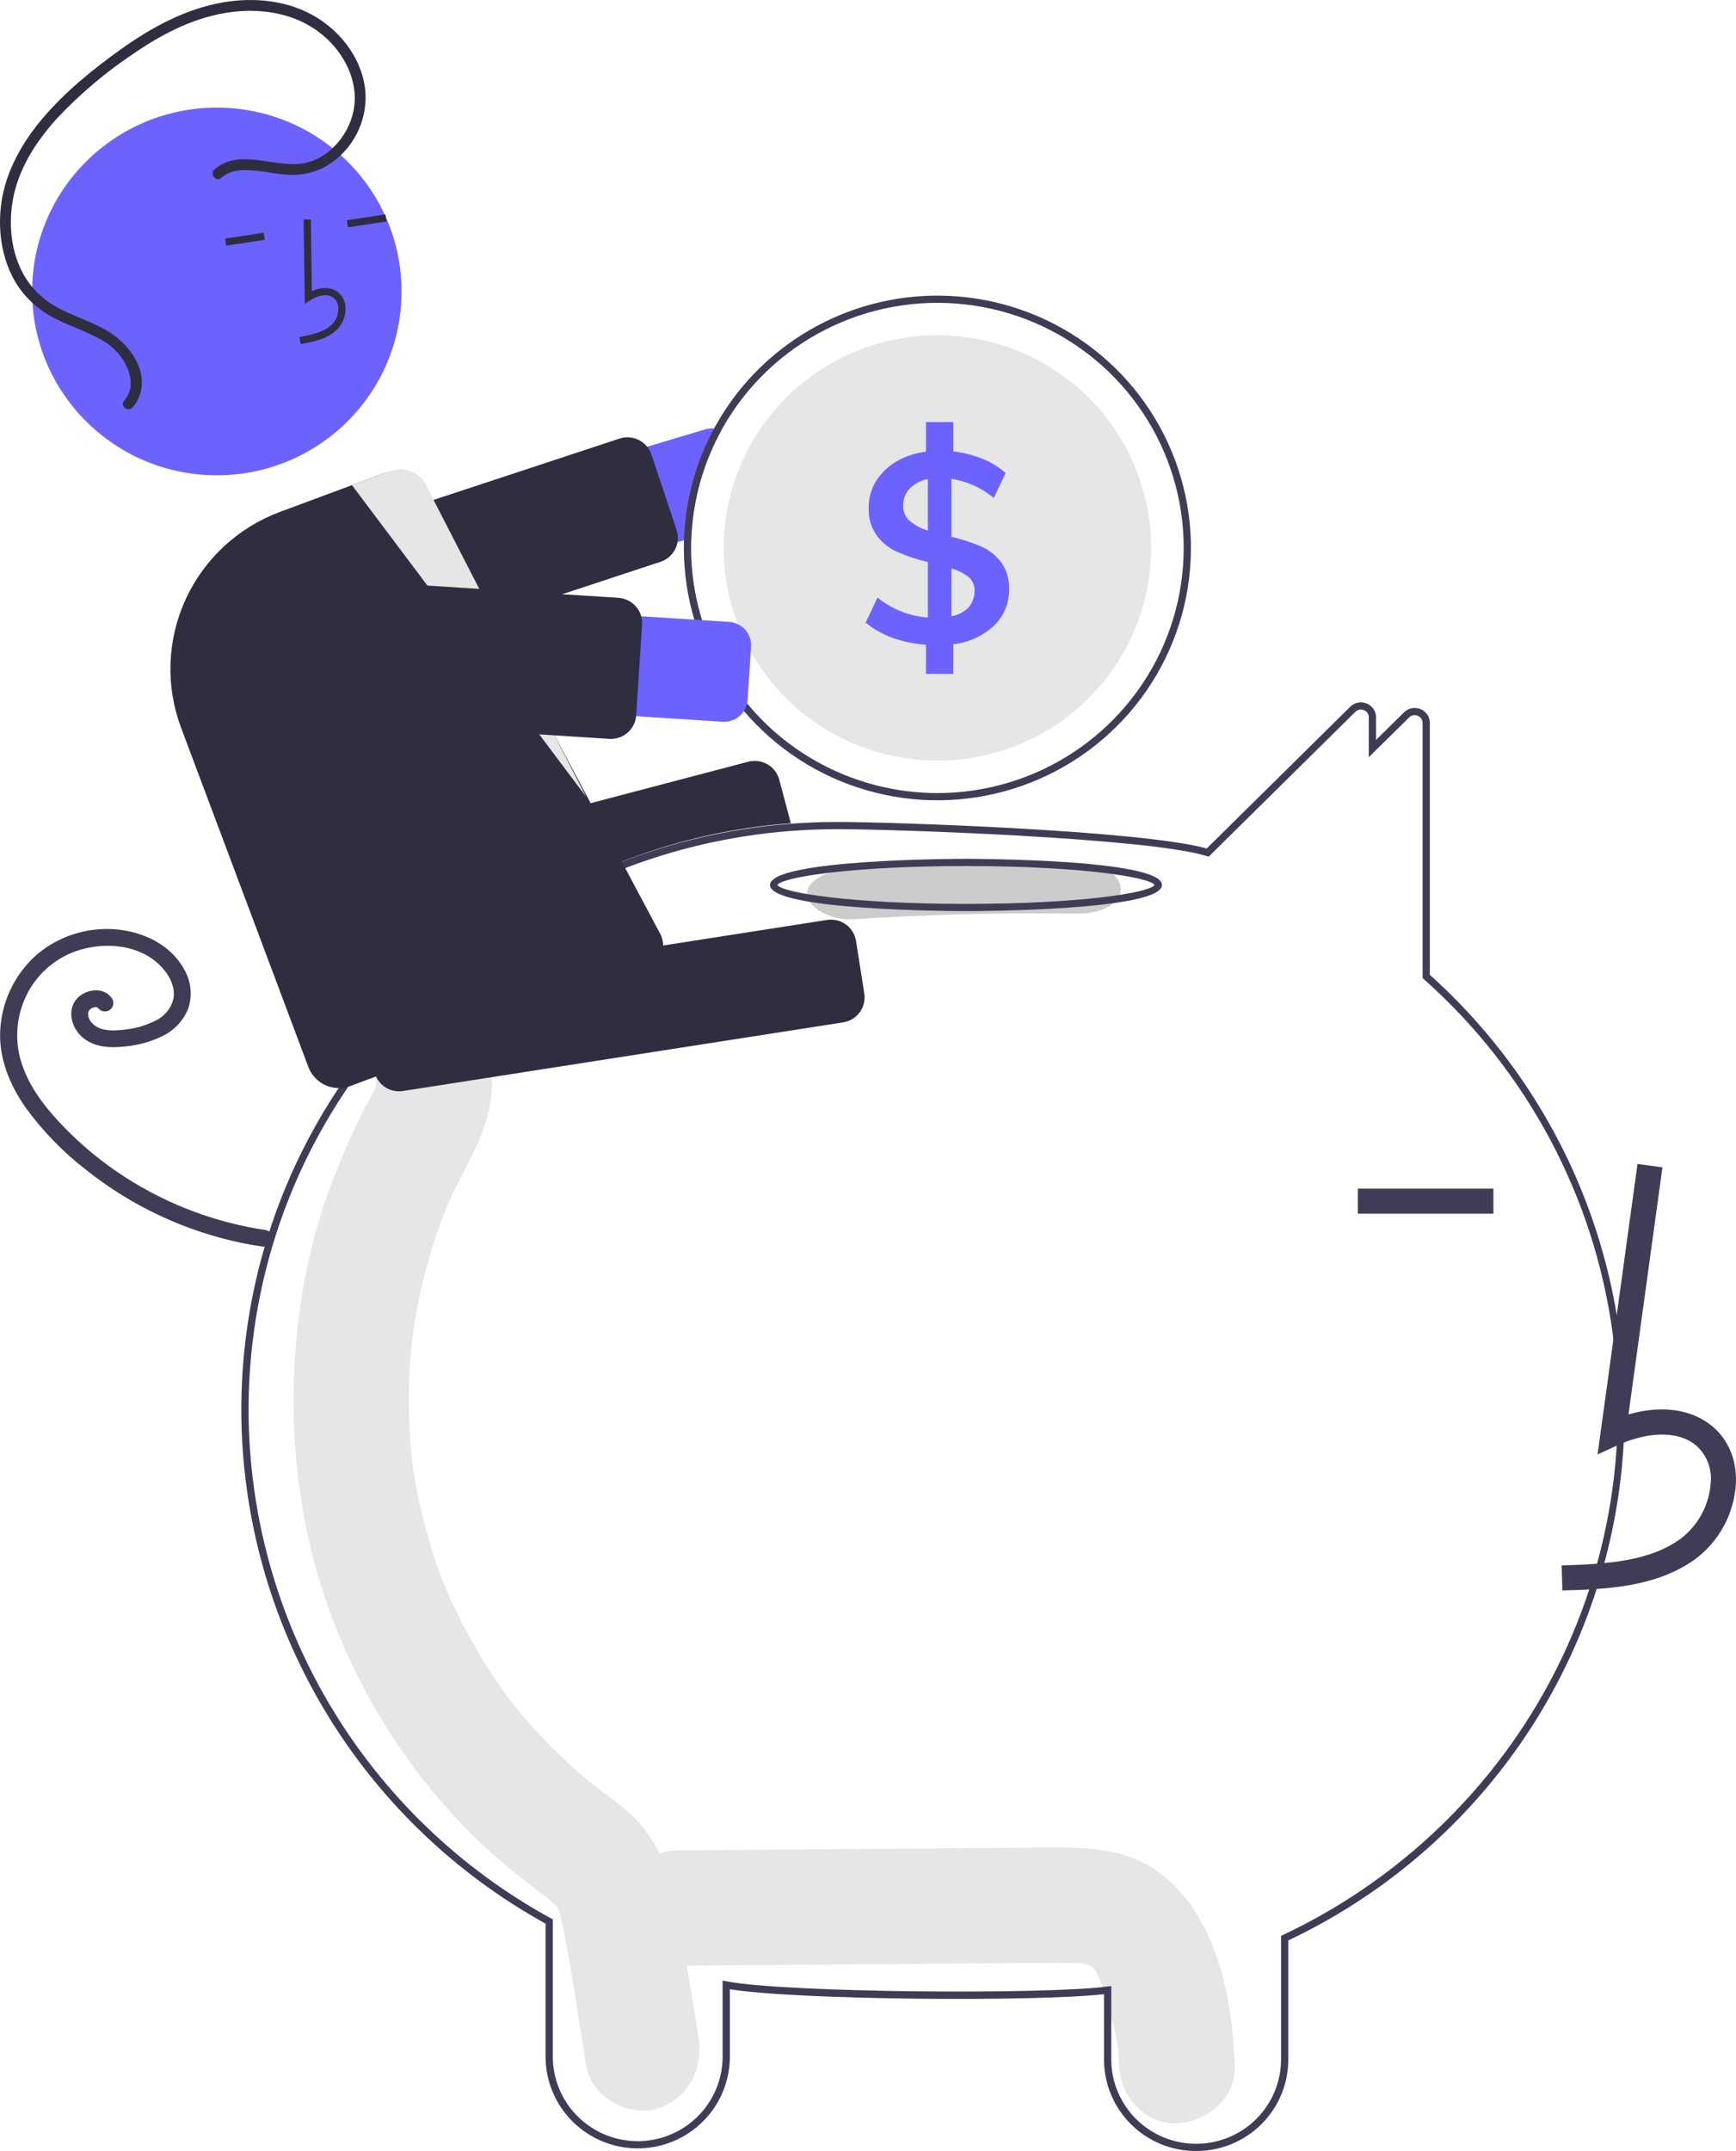 <svg width="201" height="249" viewBox="0 0 201 249" fill="none" xmlns="http://www.w3.org/2000/svg">
<path d="M137.817 220.457C135.669 217.464 132.762 215.275 129.106 214.455C125.919 213.74 122.641 213.862 119.401 213.887L78.431 214.201C74.923 214.228 71.558 217.253 71.721 220.878C71.883 224.472 74.67 227.584 78.431 227.555C90.433 227.463 102.434 227.371 114.435 227.278C117.264 227.257 120.095 227.206 122.925 227.215C123.56 227.217 124.193 227.251 124.828 227.258C124.982 227.26 125.093 227.258 125.171 227.255C125.191 227.261 125.207 227.266 125.233 227.273C125.564 227.364 125.904 227.426 126.237 227.512C126.12 227.515 126.453 227.722 126.62 227.792C126.643 227.837 126.692 227.917 126.774 228.04C126.888 228.253 127.225 228.899 127.239 228.879C127.747 230.155 128.165 231.465 128.492 232.799C129.272 235.739 129.443 236.354 129.555 239.113C129.697 242.598 132.54 245.956 136.265 245.79C139.779 245.633 143.127 242.851 142.975 239.113C142.719 232.814 141.608 225.739 137.817 220.457Z" fill="#E6E6E6"/>
<path d="M80.84 235.524C80.07 230.883 79.315 226.24 78.531 221.603C77.735 216.898 76.109 212.59 72.43 209.503C71.447 208.678 70.427 207.907 69.404 207.14C69.044 206.87 68.684 206.599 68.329 206.323C68.308 206.307 68.294 206.297 68.275 206.282C68.236 206.249 68.189 206.209 68.126 206.156C66.593 204.865 65.111 203.516 63.7 202.082C62.446 200.809 61.248 199.481 60.104 198.099C59.818 197.754 59.536 197.406 59.257 197.054C59.209 196.994 58.951 196.662 58.781 196.445C58.623 196.229 58.334 195.837 58.286 195.769C57.96 195.311 57.641 194.849 57.327 194.383C55.19 191.197 53.339 187.829 51.797 184.32C51.644 183.972 51.494 183.622 51.349 183.269C51.309 183.162 51.259 183.024 51.192 182.84C50.881 181.99 50.571 181.14 50.286 180.279C49.683 178.451 49.163 176.596 48.729 174.714C48.514 173.785 48.321 172.851 48.149 171.912C48.06 171.429 47.977 170.946 47.9 170.461C47.887 170.381 47.812 169.858 47.767 169.562C47.735 169.265 47.674 168.739 47.666 168.658C47.616 168.169 47.573 167.68 47.535 167.191C47.449 166.089 47.391 164.986 47.361 163.88C47.309 161.916 47.344 159.951 47.467 157.987C47.536 156.884 47.636 155.783 47.758 154.684C47.765 154.617 47.771 154.563 47.776 154.515C47.783 154.466 47.792 154.41 47.802 154.341C47.892 153.733 47.987 153.127 48.094 152.523C48.496 150.228 49.02 147.956 49.662 145.715C49.966 144.656 50.296 143.605 50.653 142.562C50.812 142.1 50.976 141.639 51.145 141.18C51.134 141.209 51.64 139.921 51.647 139.878C53.658 135.15 56.947 130.841 56.952 125.47C56.955 121.834 53.863 118.351 50.242 118.52C48.436 118.587 46.727 119.35 45.475 120.646C44.224 121.943 43.527 123.673 43.532 125.47C43.532 125.552 43.531 125.622 43.531 125.689C43.497 125.803 43.469 125.897 43.444 125.981C43.051 126.828 42.571 127.634 42.141 128.461C40.962 130.724 39.956 133.062 39 135.433C37.436 139.296 36.238 143.295 35.423 147.38C33.652 156.329 33.514 165.522 35.017 174.52C37.619 190.299 46.199 205.403 58.126 215.556C59.161 216.437 60.222 217.289 61.292 218.123C61.735 218.468 62.181 218.807 62.63 219.143C62.843 219.303 63.721 219.992 63.335 219.658C64.166 220.364 64.516 220.719 64.73 221.239C64.761 221.359 64.803 221.522 64.86 221.745C65.01 222.331 65.153 222.916 65.272 223.511C66.31 228.707 67.032 233.99 67.899 239.219C68.495 242.812 72.941 245.151 76.153 244.074C79.892 242.82 81.478 239.374 80.84 235.524Z" fill="#E6E6E6"/>
<path d="M138.496 249C135.678 249.007 132.972 247.902 130.972 245.927C128.972 243.951 127.841 241.267 127.827 238.463V230.847C119.813 231.74 92.372 231.533 84.506 230.276V238.159C84.484 240.961 83.351 243.64 81.353 245.614C79.354 247.588 76.653 248.695 73.837 248.695C71.021 248.695 68.319 247.588 66.321 245.614C64.322 243.64 63.189 240.961 63.168 238.159V222.681C52.514 216.792 43.632 208.18 37.44 197.735C31.247 187.29 27.968 175.391 27.94 163.264C27.94 142.47 37.411 123.073 53.924 110.045C64.661 101.546 77.706 96.435 91.384 95.368C93.24 95.223 95.108 95.149 96.936 95.149C103.374 95.149 132.423 96.139 139.711 98.225L156.33 81.817C156.574 81.573 156.886 81.406 157.226 81.338C157.566 81.271 157.918 81.306 158.238 81.439C158.56 81.566 158.836 81.788 159.03 82.074C159.223 82.361 159.325 82.699 159.322 83.044V85.653L162.558 82.464C162.802 82.219 163.113 82.052 163.453 81.985C163.793 81.917 164.145 81.952 164.465 82.085C164.787 82.212 165.063 82.434 165.257 82.72C165.451 83.007 165.553 83.345 165.55 83.691V112.844C173.889 120.325 180.245 129.737 184.054 140.246C187.863 150.755 189.008 162.037 187.388 173.092C185.767 184.147 181.431 194.633 174.764 203.622C168.097 212.61 159.304 219.823 149.165 224.622V238.463C149.151 241.267 148.02 243.951 146.02 245.927C144.02 247.902 141.314 249.007 138.496 249ZM128.666 229.901V238.463C128.687 241.044 129.732 243.511 131.573 245.328C133.414 247.146 135.902 248.165 138.496 248.165C141.089 248.165 143.577 247.146 145.419 245.328C147.26 243.511 148.305 241.044 148.326 238.463V224.095L148.565 223.982C159.942 218.61 169.6 210.206 176.467 199.703C185.217 186.301 188.856 170.224 186.725 154.383C184.594 138.541 176.835 123.983 164.85 113.341L164.711 113.217V83.691C164.714 83.511 164.662 83.335 164.561 83.186C164.46 83.037 164.316 82.923 164.148 82.858C163.981 82.787 163.796 82.767 163.618 82.803C163.44 82.838 163.277 82.926 163.15 83.055L158.483 87.654V83.044C158.486 82.864 158.434 82.688 158.333 82.54C158.233 82.391 158.089 82.276 157.92 82.211C157.753 82.14 157.568 82.121 157.389 82.156C157.211 82.192 157.047 82.28 156.92 82.41L139.945 99.17L139.704 99.094C132.929 96.984 103.423 95.984 96.936 95.984C95.13 95.984 93.284 96.057 91.45 96.2C77.938 97.254 65.052 102.303 54.445 110.699C38.134 123.567 28.779 142.726 28.779 163.264C28.807 175.283 32.069 187.076 38.225 197.417C44.382 207.759 53.209 216.271 63.79 222.07L64.007 222.189V238.159C64.028 240.739 65.073 243.206 66.915 245.023C68.756 246.84 71.244 247.859 73.837 247.859C76.43 247.859 78.918 246.84 80.759 245.023C82.6 243.206 83.645 240.739 83.667 238.159V229.276L84.164 229.369C91.233 230.693 120.998 230.901 128.192 229.963L128.666 229.901Z" fill="#3F3D56"/>
<path d="M81.641 49.706L35.2 63.594C33.723 64.037 32.483 65.046 31.753 66.399C31.023 67.751 30.862 69.337 31.306 70.807C31.75 72.277 32.762 73.512 34.121 74.24C35.479 74.968 37.072 75.13 38.551 74.69L79.192 62.534L80.043 62.279C80.216 57.914 81.406 53.648 83.52 49.819C83.255 49.7 82.971 49.627 82.681 49.602C82.331 49.568 81.978 49.604 81.641 49.706Z" fill="#6C63FF"/>
<path d="M37.747 77.65C37.131 77.649 36.531 77.455 36.031 77.095C35.532 76.736 35.158 76.229 34.964 75.647L32.06 66.927C31.938 66.563 31.89 66.179 31.918 65.796C31.946 65.413 32.05 65.04 32.223 64.697C32.396 64.355 32.635 64.049 32.927 63.798C33.218 63.547 33.557 63.356 33.923 63.236L71.722 50.771C72.088 50.65 72.474 50.603 72.858 50.63C73.243 50.658 73.618 50.761 73.963 50.933C74.307 51.105 74.614 51.343 74.866 51.634C75.118 51.924 75.311 52.261 75.432 52.625L78.336 61.344C78.578 62.062 78.529 62.844 78.201 63.526C77.873 64.209 77.29 64.737 76.577 64.999C76.543 65.013 76.507 65.025 76.472 65.036L38.674 77.501C38.375 77.6 38.062 77.65 37.747 77.65Z" fill="#2F2E41"/>
<path d="M108.536 34.221C100.907 34.224 93.579 37.18 88.102 42.465C82.625 47.749 79.43 54.947 79.192 62.534C79.184 62.83 79.18 63.131 79.18 63.431C79.18 69.208 80.901 74.856 84.127 79.659C87.353 84.463 91.937 88.207 97.302 90.418C102.666 92.629 108.568 93.207 114.263 92.08C119.957 90.953 125.188 88.171 129.294 84.086C133.399 80.001 136.195 74.796 137.328 69.13C138.46 63.464 137.879 57.59 135.657 52.253C133.435 46.915 129.673 42.353 124.845 39.144C120.018 35.934 114.342 34.221 108.536 34.221ZM108.536 91.807C100.975 91.799 93.726 88.807 88.379 83.487C83.033 78.167 80.026 70.954 80.018 63.431C80.018 63.043 80.027 62.659 80.043 62.279C80.27 56.721 82.135 51.352 85.404 46.839C88.673 42.326 93.204 38.87 98.432 36.898C103.66 34.927 109.355 34.528 114.808 35.752C120.262 36.975 125.234 39.767 129.106 43.78C132.979 47.793 135.58 52.849 136.587 58.322C137.594 63.794 136.962 69.439 134.77 74.557C132.578 79.674 128.923 84.038 124.258 87.105C119.594 90.172 114.126 91.807 108.536 91.807Z" fill="#3F3D56"/>
<path d="M133.279 63.431C133.279 69.961 130.672 76.223 126.032 80.84C121.391 85.457 115.098 88.051 108.536 88.051C101.973 88.051 95.68 85.457 91.04 80.84C86.4 76.223 83.793 69.961 83.793 63.431C83.793 62.651 83.83 61.883 83.901 61.124C84.498 54.822 87.51 48.991 92.314 44.841C97.117 40.691 103.342 38.541 109.697 38.838C116.051 39.135 122.046 41.856 126.437 46.435C130.829 51.015 133.279 57.102 133.279 63.431Z" fill="#E6E6E6"/>
<path d="M115.904 65.067C115.304 64.282 114.515 63.661 113.61 63.26C112.494 62.792 111.341 62.415 110.163 62.133V55.432C111.974 55.703 113.672 56.474 115.065 57.656L116.433 54.756C115.646 54.059 114.743 53.504 113.765 53.116C112.681 52.679 111.543 52.388 110.381 52.252V48.855H107.215V52.285C105.992 52.422 104.813 52.816 103.755 53.441C102.799 54.004 101.995 54.789 101.41 55.728C100.853 56.645 100.564 57.699 100.576 58.77C100.521 59.931 100.86 61.077 101.536 62.025C102.159 62.845 102.982 63.495 103.927 63.911C105.061 64.393 106.234 64.78 107.433 65.067V71.489C105.296 71.329 103.26 70.52 101.599 69.173L100.232 72.077C101.161 72.841 102.217 73.437 103.352 73.838C104.596 74.281 105.896 74.551 107.215 74.64V78.007H110.381V74.577C112.14 74.386 113.789 73.633 115.082 72.432C115.652 71.889 116.102 71.233 116.403 70.508C116.705 69.782 116.852 69.002 116.835 68.218C116.888 67.093 116.56 65.984 115.904 65.067ZM107.433 61.424C106.661 61.191 105.944 60.808 105.323 60.297C105.077 60.079 104.883 59.81 104.754 59.508C104.624 59.207 104.564 58.881 104.577 58.553C104.554 57.81 104.828 57.088 105.34 56.546C105.907 55.977 106.639 55.599 107.433 55.465V61.424ZM112.151 70.304C111.616 70.85 110.919 71.211 110.163 71.335V65.81C110.886 66.003 111.562 66.339 112.151 66.799C112.374 66.988 112.551 67.226 112.67 67.493C112.788 67.76 112.844 68.051 112.834 68.343C112.863 69.059 112.619 69.76 112.151 70.304Z" fill="#6C63FF"/>
<path d="M39.095 112.99C38.447 112.989 37.817 112.775 37.303 112.382C36.79 111.988 36.421 111.437 36.254 110.814L34.673 104.859C34.475 104.111 34.584 103.315 34.975 102.646C35.366 101.977 36.008 101.489 36.759 101.291L86.64 88.175C87.393 87.98 88.193 88.089 88.865 88.479C89.537 88.869 90.026 89.508 90.226 90.256L91.566 95.301L91.314 95.32C78.522 96.31 66.281 100.925 56.042 108.62L55.969 108.655L39.84 112.894C39.597 112.958 39.347 112.99 39.095 112.99Z" fill="#2F2E41"/>
<path d="M30.834 142.403C24.983 141.543 19.387 139.438 14.427 136.231C11.97 134.643 9.696 132.792 7.644 130.711C5.62 128.656 3.683 126.32 2.68 123.584C1.715 121.052 1.765 118.248 2.819 115.752C3.858 113.27 5.845 111.301 8.341 110.274C10.853 109.278 13.888 109.171 16.333 110.263C17.498 110.771 18.506 111.578 19.253 112.602C19.601 113.074 19.858 113.606 20.013 114.17C20.156 114.682 20.169 115.221 20.05 115.739C19.907 116.256 19.654 116.736 19.309 117.148C18.964 117.56 18.534 117.894 18.049 118.127C16.98 118.672 15.822 119.024 14.63 119.164C13.43 119.327 11.707 119.475 10.743 118.517C10.544 118.328 10.388 118.099 10.285 117.845C10.212 117.651 10.188 117.442 10.212 117.237C10.198 117.327 10.271 117.04 10.267 117.051C10.251 117.094 10.185 117.197 10.279 117.038C10.308 116.985 10.341 116.935 10.377 116.886C10.345 116.927 10.275 116.996 10.4 116.878C10.503 116.766 10.636 116.684 10.783 116.643C10.841 116.626 10.9 116.613 10.959 116.597C11.107 116.557 10.811 116.599 10.962 116.594C11.021 116.592 11.08 116.594 11.138 116.591C11.287 116.585 10.992 116.551 11.134 116.587C11.189 116.6 11.244 116.614 11.298 116.631C11.417 116.668 11.215 116.545 11.295 116.637C11.389 116.745 11.196 116.532 11.303 116.636C11.356 116.688 11.406 116.743 11.453 116.801C11.638 116.983 11.888 117.085 12.148 117.085C12.408 117.085 12.658 116.983 12.843 116.801C13.022 116.615 13.122 116.367 13.122 116.109C13.122 115.852 13.022 115.604 12.843 115.418C11.874 114.222 9.959 114.517 8.978 115.528C7.728 116.817 8.223 118.859 9.44 119.984C10.817 121.257 12.767 121.345 14.539 121.132C16.035 120.989 17.494 120.579 18.845 119.921C20.187 119.265 21.237 118.136 21.791 116.754C22.041 116.017 22.131 115.235 22.054 114.46C21.978 113.685 21.737 112.936 21.348 112.261C19.784 109.335 16.545 107.835 13.344 107.575C11.696 107.447 10.039 107.645 8.468 108.158C6.898 108.671 5.445 109.489 4.194 110.564C1.783 112.724 0.298 115.723 0.047 118.941C-0.232 122.278 1.069 125.518 2.966 128.211C4.952 130.947 7.321 133.386 10.003 135.452C15.245 139.617 21.393 142.502 27.957 143.878C28.738 144.038 29.522 144.176 30.311 144.29C30.562 144.35 30.827 144.313 31.052 144.187C31.277 144.06 31.444 143.852 31.521 143.607C31.588 143.357 31.554 143.09 31.425 142.865C31.297 142.64 31.084 142.474 30.834 142.403Z" fill="#3F3D56"/>
<path d="M124.516 99.892C115.943 99.771 107.397 99.988 98.879 100.541C95.967 100.73 93.447 101.754 93.447 103.475C93.447 104.914 95.947 106.6 98.879 106.41C107.393 105.857 115.939 105.64 124.516 105.76C131.509 105.859 131.505 99.99 124.516 99.892Z" fill="#CCCCCC"/>
<path d="M111.845 105.47C110.919 105.47 89.155 105.435 89.155 102.444C89.155 99.453 110.919 99.418 111.845 99.418C112.772 99.418 134.536 99.453 134.536 102.444C134.536 105.435 112.772 105.47 111.845 105.47ZM90.006 102.444C90.601 103.351 98.601 104.635 111.845 104.635C125.089 104.635 133.089 103.351 133.685 102.444C133.089 101.537 125.089 100.253 111.845 100.253C98.601 100.253 90.601 101.537 90.006 102.444Z" fill="#3F3D56"/>
<path d="M180.897 184.108C185.715 183.975 191.711 183.809 196.33 180.451C197.706 179.41 198.836 178.083 199.642 176.561C200.447 175.04 200.909 173.362 200.994 171.645C201.088 168.993 200.125 166.678 198.283 165.129C195.87 163.1 192.347 162.625 188.55 163.735L192.484 135.131L189.596 134.737L184.972 168.365L187.383 167.264C190.179 165.988 194.016 165.339 196.401 167.344C196.987 167.868 197.443 168.52 197.734 169.248C198.026 169.976 198.144 170.761 198.081 171.543C198.01 172.821 197.664 174.069 197.065 175.202C196.466 176.335 195.629 177.326 194.611 178.109C191.016 180.721 186.236 181.058 180.816 181.209L180.897 184.108Z" fill="#3F3D56"/>
<path d="M172.913 137.597H157.215V140.498H172.913V137.597Z" fill="#3F3D56"/>
<path d="M46.199 126.329C45.5 126.327 44.825 126.077 44.294 125.625C43.764 125.172 43.413 124.547 43.303 123.86L42.345 117.775C42.226 117.01 42.416 116.229 42.874 115.603C43.333 114.977 44.022 114.558 44.791 114.437L95.758 106.491C96.527 106.372 97.312 106.561 97.941 107.017C98.57 107.474 98.992 108.16 99.113 108.925L100.071 115.009C100.191 115.775 100 116.556 99.542 117.182C99.084 117.808 98.394 118.227 97.625 118.348L46.658 126.294C46.506 126.317 46.353 126.329 46.199 126.329Z" fill="#2F2E41"/>
<path d="M25.106 55.022C36.918 55.022 46.494 45.493 46.494 33.74C46.494 21.986 36.918 12.458 25.106 12.458C13.294 12.458 3.718 21.986 3.718 33.74C3.718 45.493 13.294 55.022 25.106 55.022Z" fill="#6C63FF"/>
<path d="M37.216 39.246C37.899 39.008 38.524 38.628 39.047 38.13C39.393 37.775 39.657 37.348 39.821 36.881C39.984 36.414 40.043 35.917 39.993 35.424C39.964 35.074 39.853 34.734 39.67 34.433C39.488 34.131 39.237 33.876 38.939 33.687C38.165 33.213 37.142 33.231 36.11 33.707L35.99 25.4L35.152 25.412L35.292 35.178L35.93 34.761C36.671 34.279 37.734 33.929 38.5 34.398C38.689 34.522 38.847 34.687 38.961 34.882C39.076 35.077 39.144 35.295 39.159 35.52C39.195 35.887 39.15 36.257 39.029 36.605C38.907 36.953 38.712 37.271 38.456 37.537C37.547 38.435 36.201 38.735 34.666 39.011L34.814 39.832C35.631 39.708 36.434 39.513 37.216 39.246Z" fill="#2F2E41"/>
<path d="M44.627 24.817L40.16 25.49L40.286 26.315L44.752 25.642L44.627 24.817Z" fill="#2F2E41"/>
<path d="M30.529 26.941L26.062 27.614L26.188 28.439L30.654 27.766L30.529 26.941Z" fill="#2F2E41"/>
<path d="M39.24 125.957C38.471 125.956 37.721 125.721 37.089 125.284C36.457 124.848 35.974 124.23 35.703 123.514L20.957 84.218C19.154 79.399 19.347 74.065 21.492 69.386C23.637 64.708 27.559 61.068 32.399 59.263L44.389 54.808C44.853 54.635 45.347 54.554 45.842 54.572C46.337 54.589 46.824 54.703 47.274 54.908C47.723 55.108 48.128 55.395 48.465 55.752C48.801 56.109 49.063 56.529 49.235 56.989L76.551 108.308C76.729 108.771 76.812 109.264 76.797 109.759C76.782 110.254 76.669 110.742 76.464 111.193C76.26 111.644 75.967 112.051 75.603 112.389C75.24 112.728 74.813 112.991 74.347 113.165L40.559 125.719C40.138 125.876 39.691 125.957 39.24 125.957Z" fill="#2F2E41"/>
<path d="M40.752 56.16L67.855 92.224L49.515 56.538C49.364 56.122 49.132 55.739 48.831 55.412C48.531 55.085 48.169 54.821 47.766 54.633C47.363 54.445 46.927 54.338 46.483 54.318C46.038 54.298 45.594 54.365 45.175 54.516L40.752 56.16Z" fill="#E6E6E6"/>
<path d="M83.667 83.549L35.273 80.447C34.51 80.398 33.765 80.2 33.079 79.865C32.393 79.529 31.78 79.062 31.275 78.491C30.771 77.92 30.384 77.255 30.138 76.535C29.891 75.815 29.79 75.054 29.839 74.295C29.888 73.536 30.087 72.794 30.424 72.111C30.761 71.429 31.23 70.819 31.805 70.317C32.379 69.815 33.047 69.43 33.77 69.185C34.494 68.94 35.259 68.838 36.021 68.887L84.415 71.989C84.772 72.012 85.122 72.105 85.443 72.262C85.764 72.419 86.051 72.637 86.287 72.905C86.524 73.172 86.705 73.484 86.82 73.821C86.936 74.158 86.983 74.514 86.96 74.87L86.563 81.016C86.516 81.734 86.185 82.404 85.642 82.879C85.099 83.354 84.388 83.595 83.667 83.549Z" fill="#6C63FF"/>
<path d="M70.735 85.537C70.672 85.537 70.608 85.535 70.543 85.531L30.805 82.984C30.42 82.96 30.044 82.86 29.698 82.691C29.352 82.521 29.043 82.286 28.789 81.998C28.534 81.71 28.339 81.374 28.215 81.011C28.09 80.648 28.039 80.264 28.064 79.882L28.744 69.383C28.768 69.001 28.869 68.626 29.039 68.282C29.209 67.938 29.445 67.63 29.735 67.377C30.025 67.124 30.362 66.93 30.727 66.806C31.091 66.683 31.477 66.632 31.862 66.656L71.6 69.203C72.377 69.254 73.102 69.609 73.615 70.19C74.129 70.772 74.39 71.533 74.341 72.305L73.662 82.804C73.624 83.367 73.424 83.906 73.086 84.359C72.748 84.811 72.286 85.157 71.755 85.354C71.429 85.475 71.084 85.537 70.735 85.537Z" fill="#2F2E41"/>
<path d="M24.861 19.588C27.675 17.18 31.538 19.334 34.765 18.957C37.852 18.596 40.29 15.841 40.913 12.914C41.639 9.498 39.858 6.077 37.232 3.948C34.356 1.616 30.542 0.946 26.928 1.378C22.785 1.872 18.997 3.793 15.598 6.117C12.316 8.291 9.299 10.835 6.605 13.699C4.194 16.35 2.15 19.509 1.498 23.076C0.905 26.317 1.357 29.909 3.283 32.655C4.304 34.062 5.673 35.184 7.256 35.912C8.908 36.718 10.669 37.295 12.269 38.207C14.688 39.587 17.038 42.447 16.281 45.423C16.118 46.073 15.798 46.673 15.347 47.171C14.806 47.769 13.83 46.979 14.372 46.38C15.325 45.327 15.288 43.923 14.78 42.666C14.176 41.249 13.106 40.079 11.746 39.346C10.072 38.394 8.223 37.806 6.507 36.938C4.864 36.145 3.438 34.969 2.35 33.51C0.296 30.67 -0.318 26.973 0.147 23.553C0.652 19.853 2.562 16.49 4.958 13.672C7.565 10.605 10.767 8.009 14.038 5.677C17.549 3.174 21.427 1.059 25.718 0.294C29.438 -0.37 33.47 0.039 36.723 2.056C39.759 3.939 42.088 7.178 42.319 10.797C42.402 12.443 42.043 14.082 41.278 15.545C40.513 17.008 39.371 18.241 37.968 19.118C36.528 19.975 34.854 20.361 33.183 20.221C31.395 20.107 29.607 19.563 27.808 19.714C26.994 19.763 26.218 20.075 25.599 20.602C24.984 21.128 24.251 20.11 24.861 19.588Z" fill="#2F2E41"/>
</svg>
